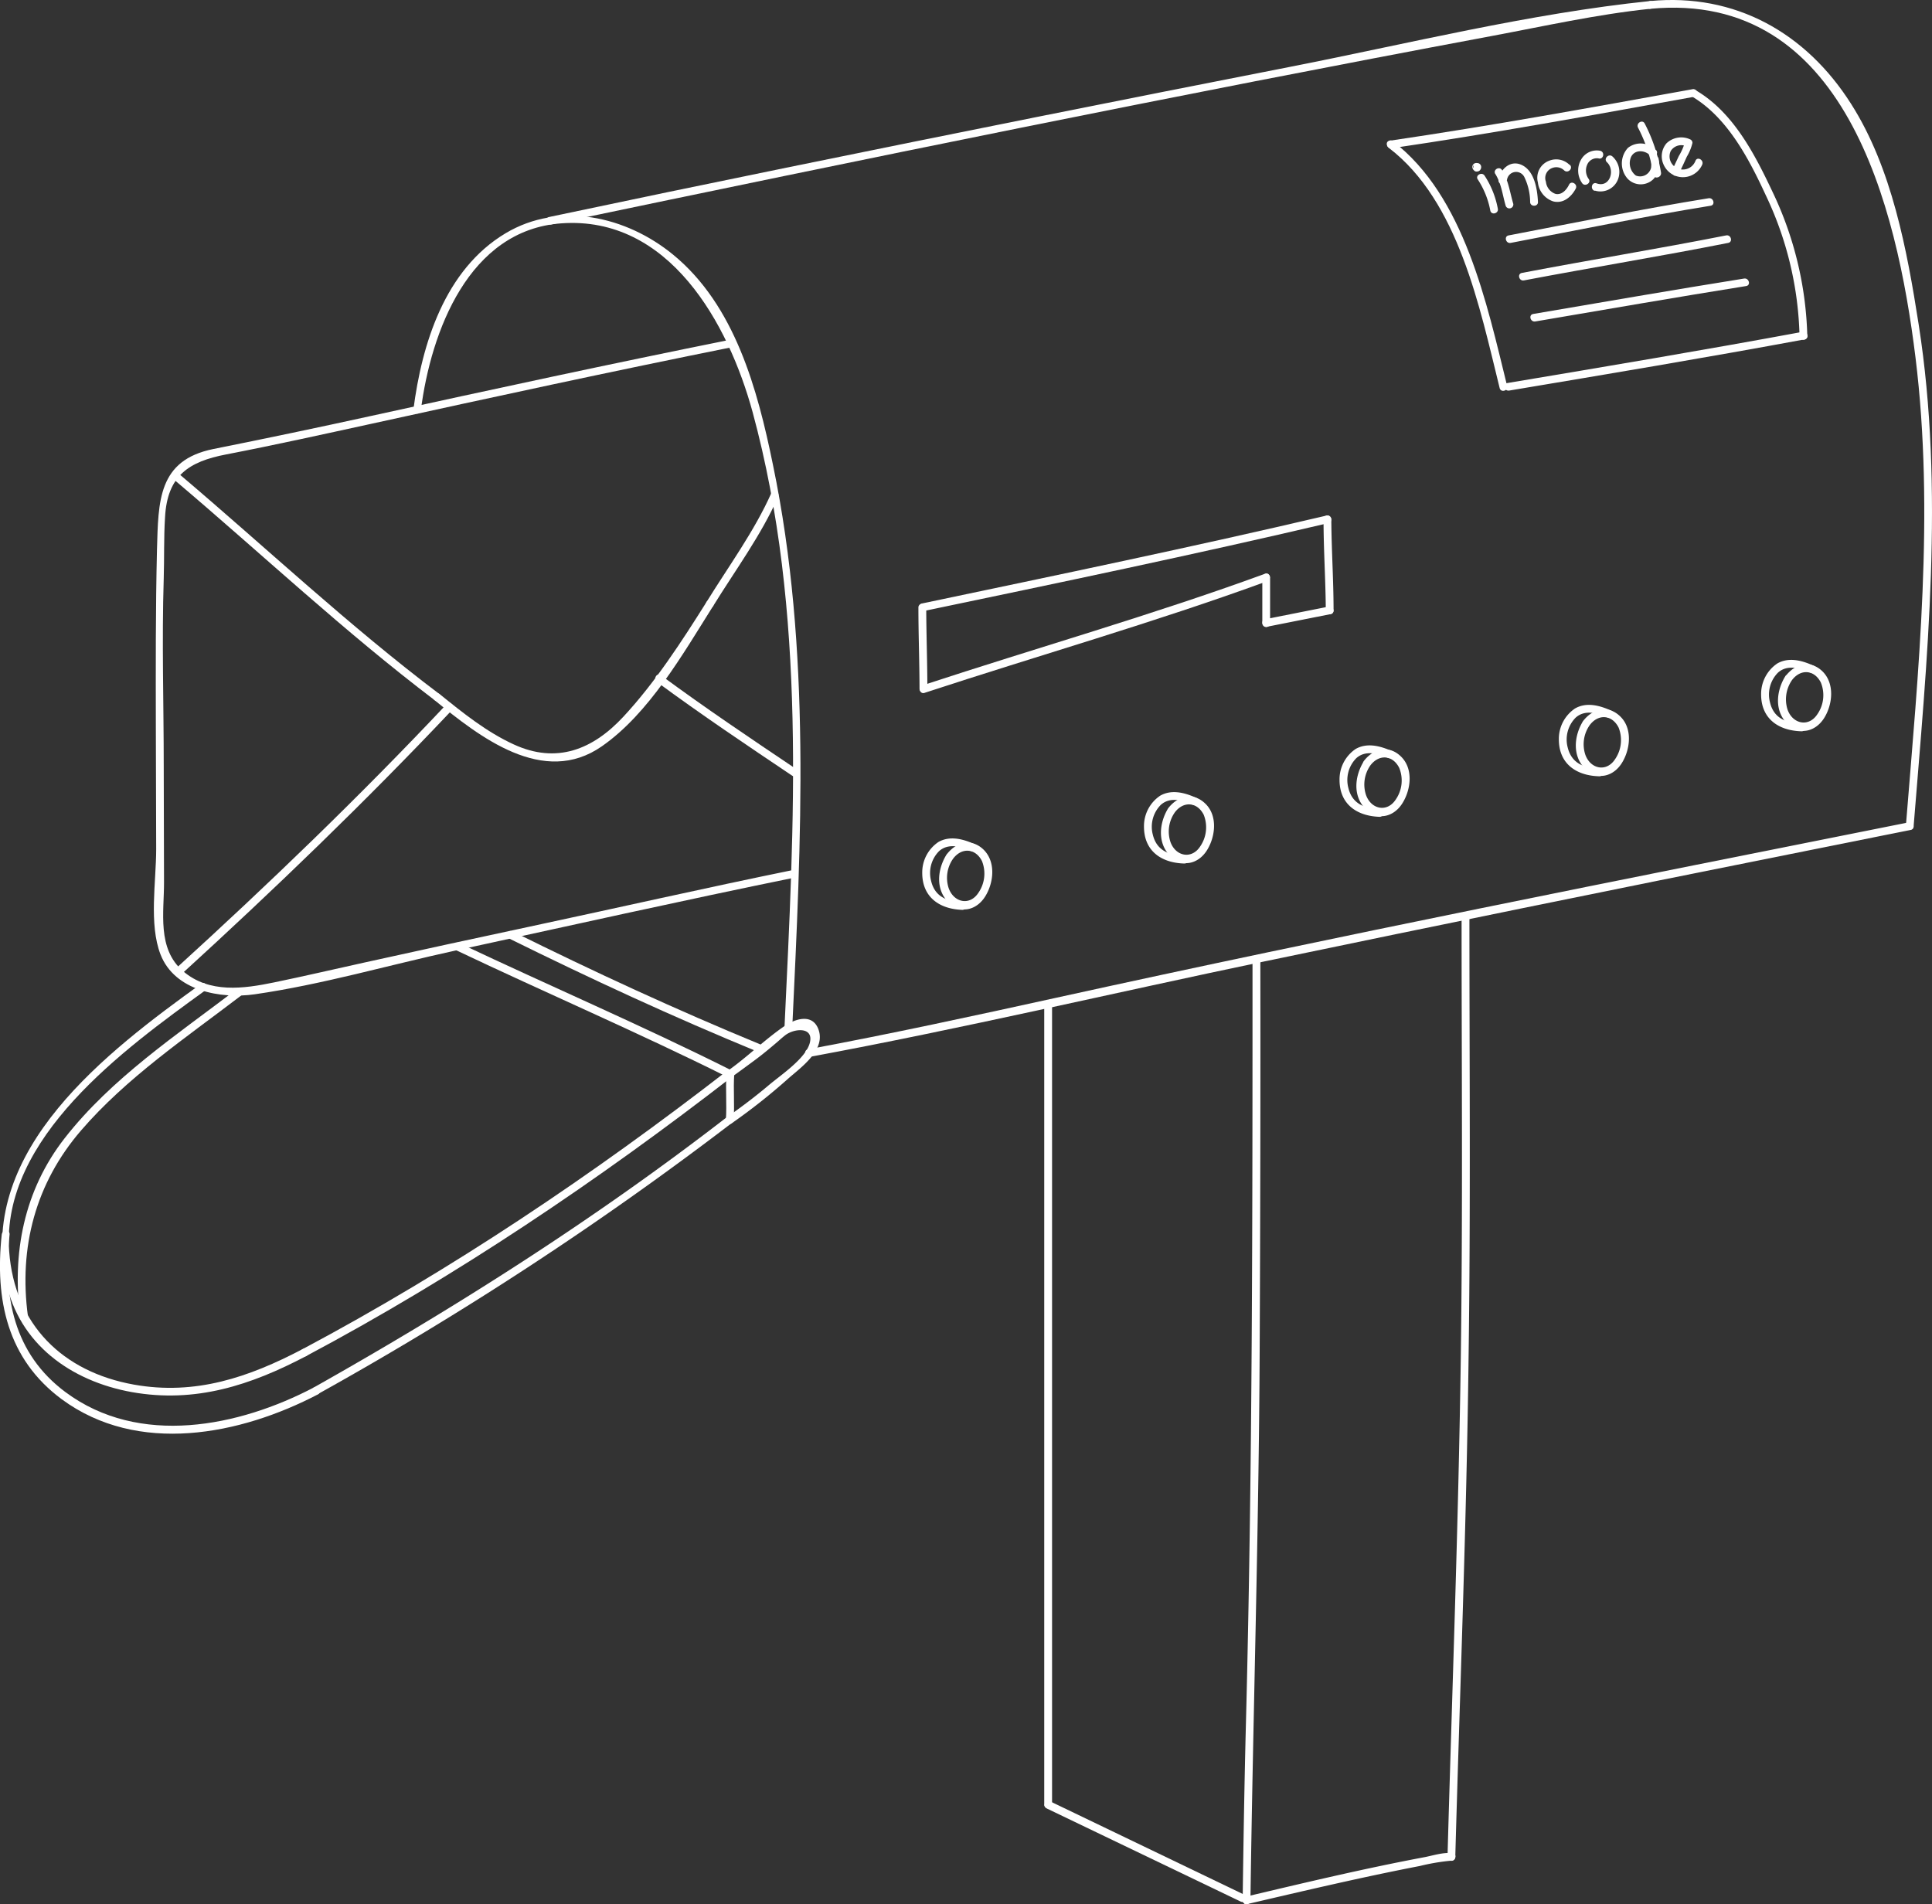 <svg id="Layer_1" data-name="Layer 1" xmlns="http://www.w3.org/2000/svg" viewBox="0 0 343.02 338.11"><rect x="0" y="0" width="343.02" height="338.11" fill="#333333" stroke="none"/><defs><style>.form-color{fill:#FFFFFF;}</style></defs><title>illustration for forms</title><path class="form-color" d="M444.46,452.87c-3,6.77-7.67,13.13-11.53,19.39-.47.76.73,1.46,1.19.7,3.86-6.26,8.56-12.62,11.53-19.39.36-.81-.84-1.51-1.19-.7Z" transform="translate(-307.5 -365.35)"/><path class="form-color" d="M386.79,490.39c-15.35,16.3-31.6,31.94-48.14,47-.66.6.32,1.57,1,1,16.53-15.09,32.78-30.73,48.14-47,.61-.65-.37-1.63-1-1Z" transform="translate(-307.5 -365.35)"/><path class="form-color" d="M338.65,450.73c15.35,13,30,26.8,46.09,39,.71.53,1.4-.67.7-1.2-16-12.09-30.55-25.79-45.81-38.74-.67-.58-1.66.4-1,1Z" transform="translate(-307.5 -365.35)"/><path class="form-color" d="M437.38,425.63c-21.4,4.3-42.74,8.92-64.06,13.59q-13.95,3.06-27.95,5.86c-9.85,2-9.75,9.27-10,17.88-.25,10.56-.22,21.11-.2,31.67l.06,21.5c0,5.72-1.32,13.3.77,18.7,2.52,6.48,10.69,7.94,16.72,7.07,11.89-1.71,23.77-5.18,35.52-7.74,20.13-4.38,40.26-8.88,60.44-13,.87-.17.5-1.51-.37-1.33-15.67,3.2-31.29,6.75-46.93,10.09q-14.57,3.11-29.09,6.32c-5.37,1.18-10.74,2.44-16.13,3.55s-11.5,2-16.16-2-3.36-10.48-3.38-15.8l-.05-20.53c0-11.13-.35-22.31,0-33.44.11-3.6,0-7.22.23-10.81.39-7.42,4.24-9.9,10.85-11.17,8.69-1.68,17.34-3.6,26-5.49,21.32-4.68,42.66-9.3,64.05-13.6.87-.18.51-1.51-.36-1.33Z" transform="translate(-307.5 -365.35)"/><path class="form-color" d="M432.93,472.26c-4.4,7-9.15,14.33-14.77,20.37-5.4,5.81-11.83,8.42-19.47,4.89-4.82-2.22-9-5.58-13.11-8.91-.68-.56-1.67.41-1,1,8.07,6.59,19.4,15.51,29.8,8.24,8.38-5.85,14.35-16.35,19.72-24.87.48-.76-.72-1.45-1.19-.7Z" transform="translate(-307.5 -365.35)"/><path class="form-color" d="M424.13,486.44c7.87,5.8,15.94,11.22,24.06,16.67.74.5,1.43-.7.69-1.19-8.11-5.45-16.18-10.87-24.05-16.68-.71-.53-1.4.67-.7,1.2Z" transform="translate(-307.5 -365.35)"/><path class="form-color" d="M382.23,438.13c1.8-13.91,8.48-31.92,24.9-33.12,19.16-1.4,29.7,17.79,34,33.54,9.64,35.54,7.35,72.95,5.65,109.31,0,.89,1.34.89,1.38,0,1.56-33.35,3.4-67.1-3.43-100C442,434.5,438,419.57,427,410.56c-8.3-6.8-20.15-9.52-29.74-3.79-10.79,6.45-14.86,19.63-16.37,31.36-.11.88,1.27.87,1.38,0Z" transform="translate(-307.5 -365.35)"/><path class="form-color" d="M397.76,531.93c14.66,7.24,29.26,14,44.37,20.21.82.34,1.18-1,.37-1.34-15-6.18-29.5-12.88-44-20.07-.8-.39-1.5.8-.7,1.2Z" transform="translate(-307.5 -365.35)"/><path class="form-color" d="M600.52,366.91c34.55-3.28,43.76,35.11,47.07,61.92,3.4,27.56.5,55.67-1.71,83.2-.07.89,1.31.88,1.38,0,2.37-29.49,5.5-59.66.89-89.09-2.06-13.16-4.74-27.76-12-39.15-8-12.62-20.58-19.69-35.65-18.26-.88.08-.89,1.47,0,1.38Z" transform="translate(-307.5 -365.35)"/><path class="form-color" d="M451.32,553c27-5,53.78-11.33,80.68-16.94q46.65-9.72,93.38-19.06l21.37-4.29c.88-.18.51-1.51-.36-1.34-50.53,10.1-101.1,20.09-151.43,31.16-14.64,3.22-29.27,6.39-44,9.14-.87.16-.5,1.49.37,1.33Z" transform="translate(-307.5 -365.35)"/><path class="form-color" d="M529,703.43c10.17-2.37,20.34-4.77,30.59-6.75a37.68,37.68,0,0,1,5.45-.93c.87.13,1.25-1.2.37-1.33-1.6-.24-3.58.44-5.12.72-10.62,2-21.14,4.51-31.66,7-.86.2-.5,1.53.37,1.33Z" transform="translate(-307.5 -365.35)"/><path class="form-color" d="M405.34,405.21c55.52-11.62,111.1-23,166.86-33.44,9.37-1.75,18.83-3.88,28.32-4.86.88-.09.89-1.47,0-1.38-21.53,2.22-43.06,7.6-64.28,11.75q-44.58,8.73-89.1,17.84Q426,399.44,405,403.88c-.87.18-.5,1.52.37,1.33Z" transform="translate(-307.5 -365.35)"/><path class="form-color" d="M529.88,535.78c0,45.34,0,90.65-1.18,136-.26,10.33-.43,20.67-.57,31a.69.69,0,0,0,1.38,0c.45-32.61,1.49-65.19,1.64-97.8q.17-34.59.12-69.18a.7.7,0,0,0-1.39,0Z" transform="translate(-307.5 -365.35)"/><path class="form-color" d="M492.9,543.54V685.82a.7.7,0,0,0,1.39,0V543.54a.7.7,0,0,0-1.39,0Z" transform="translate(-307.5 -365.35)"/><path class="form-color" d="M567,528.34c0,26,.22,52.06-.14,78.09-.42,29.56-1.54,59.1-2.36,88.66,0,.89,1.35.89,1.38,0,.82-29.56,2-59.1,2.36-88.66.37-26,.15-52.06.15-78.09a.7.7,0,0,0-1.39,0Z" transform="translate(-307.5 -365.35)"/><path class="form-color" d="M436.58,555.5c-23.73,18.38-48.86,35.31-75.37,49.41-.79.42-.09,1.62.7,1.2,26.62-14.17,51.82-31.17,75.65-49.63.7-.54-.29-1.51-1-1Z" transform="translate(-307.5 -365.35)"/><path class="form-color" d="M361.21,604.91c-9.54,5-19,8.24-29.92,6.3-12.69-2.27-21.2-10.67-22.16-23.66-1.49-20.14,20.54-36,34.8-46.33.72-.52,0-1.72-.7-1.2-16.7,12.05-39.58,29.36-34.69,52.83,2.33,11.15,11.54,17.74,22.38,19.69,11.26,2,21.09-1.21,31-6.43.78-.42.08-1.61-.7-1.2Z" transform="translate(-307.5 -365.35)"/><path class="form-color" d="M388.32,534c16.09,7.65,32.45,14.67,48.4,22.62.79.4,1.49-.8.7-1.19-15.95-8-32.31-15-48.4-22.63-.8-.38-1.5.81-.7,1.2Z" transform="translate(-307.5 -365.35)"/><path class="form-color" d="M312.46,599.08c-1.66-12.27,1.37-23.65,9.43-33s18.6-16.46,28.4-23.94c.69-.53,0-1.73-.7-1.19-10.66,8.13-22.27,15.82-30.6,26.49-7.22,9.24-9.43,20.49-7.86,32,.11.87,1.45.5,1.33-.37Z" transform="translate(-307.5 -365.35)"/><path class="form-color" d="M436.58,563.69c-23.14,17.91-47.85,33.65-73.33,48a.69.69,0,0,0,.7,1.19,605.91,605.91,0,0,0,73.61-48.22c.7-.55-.29-1.52-1-1Z" transform="translate(-307.5 -365.35)"/><path class="form-color" d="M363.25,611.7c-13.35,7-31,10.59-44.11.85-9.22-6.85-11.13-17-9.94-28,.09-.88-1.29-.88-1.39,0-1.25,11.58,1,22.1,10.63,29.24,13.55,10,31.73,6.35,45.51-.85.79-.41.09-1.61-.7-1.19Z" transform="translate(-307.5 -365.35)"/><path class="form-color" d="M436.48,556.1c-.18,2.69.08,5.39-.1,8.08-.07.89,1.32.88,1.38,0,.18-2.69-.08-5.39.1-8.08.06-.89-1.32-.89-1.38,0Z" transform="translate(-307.5 -365.35)"/><path class="form-color" d="M437.42,556.59c1.39-1,2.75-2,4.1-3s2.4-1.88,3.56-2.86c.61-.5,1.19-1.06,1.81-1.54,1.57-1.24,5.07-1.57,4.41,1.25s-5.14,5.76-7.37,7.65-4.73,3.78-7.21,5.52c-.73.51,0,1.71.7,1.19a106.79,106.79,0,0,0,10-7.91c2.26-2,6.79-5.13,5.37-8.82-1.08-2.81-4.12-1.82-6-.53-3.49,2.38-6.55,5.45-10,7.89-.73.5,0,1.7.7,1.19Z" transform="translate(-307.5 -365.35)"/><path class="form-color" d="M493.25,686.42,527.78,703c.8.38,1.51-.81.7-1.19L494,685.23c-.8-.39-1.51.8-.7,1.19Z" transform="translate(-307.5 -365.35)"/><path class="form-color" d="M607.85,382.45C614.17,386.17,618,393.51,621,400a61.36,61.36,0,0,1,6,25,.69.69,0,0,0,1.38,0,62.94,62.94,0,0,0-6.21-25.66c-3.19-6.75-7-14.13-13.66-18a.69.69,0,0,0-.7,1.19Z" transform="translate(-307.5 -365.35)"/><path class="form-color" d="M554.07,391.6c12.4,9.47,16.17,28.44,19.69,42.66.21.86,1.54.49,1.33-.37-3.61-14.6-7.57-33.75-20.32-43.48-.71-.54-1.4.66-.7,1.19Z" transform="translate(-307.5 -365.35)"/><path class="form-color" d="M627.55,424.27c-17.46,3.24-35,6.17-52.47,9.1-.88.15-.51,1.48.37,1.33,17.51-2.93,35-5.85,52.47-9.09.87-.17.5-1.5-.37-1.34Z" transform="translate(-307.5 -365.35)"/><path class="form-color" d="M608,381.19c-17.9,3.24-35.78,6.5-53.79,9.15-.87.13-.5,1.46.37,1.33,18-2.64,35.88-5.91,53.79-9.15.87-.15.5-1.49-.37-1.33Z" transform="translate(-307.5 -365.35)"/><path class="form-color" d="M575.72,408.48c11.82-2.26,23.63-4.68,35.5-6.6.88-.14.51-1.48-.36-1.33-11.88,1.92-23.69,4.34-35.51,6.6-.87.16-.5,1.5.37,1.33Z" transform="translate(-307.5 -365.35)"/><path class="form-color" d="M578.07,415.14c12.08-2.3,24.21-4.27,36.27-6.66.87-.17.5-1.51-.37-1.33-12.06,2.38-24.19,4.35-36.26,6.66-.88.16-.51,1.5.36,1.33Z" transform="translate(-307.5 -365.35)"/><path class="form-color" d="M580.08,422.43c12.48-2.12,24.95-4.29,37.45-6.29.87-.14.5-1.47-.37-1.33-12.5,2-25,4.17-37.45,6.29-.87.15-.5,1.48.37,1.33Z" transform="translate(-307.5 -365.35)"/><path class="form-color" d="M569.88,397.22a15.15,15.15,0,0,1,2.22,5.53c.2.87,1.53.5,1.33-.36a16,16,0,0,0-2.36-5.87c-.5-.72-1.7,0-1.19.7Z" transform="translate(-307.5 -365.35)"/><path class="form-color" d="M570.23,395.34l0,0-.78.32h0L569,395l.06-.23.78-.32.17.1.2.49v-.08l-1,.59-.1-.08c.43.78,1.62.09,1.2-.7a1.12,1.12,0,0,0-.4-.41.7.7,0,0,0-1,.6.83.83,0,0,0,.66.82.71.71,0,0,0,.78-.32.84.84,0,0,0,.13-.46.71.71,0,0,0-.51-.67h0a.71.71,0,0,0-.79.31l0,0c-.39.8.8,1.5,1.2.7Z" transform="translate(-307.5 -365.35)"/><path class="form-color" d="M573,396.25c1.09,1.79,1.26,3.71,1.84,5.67a.7.7,0,0,0,1.34-.37c-.62-2.08-.83-4.1-2-6-.46-.76-1.66-.06-1.19.7Z" transform="translate(-307.5 -365.35)"/><path class="form-color" d="M575.06,397.32a1.63,1.63,0,0,1,3.11-.47,10.34,10.34,0,0,1,1,4.36c0,.89,1.43.89,1.39,0-.11-2.25-.61-5.61-3-6.62-2-.84-3.74.89-4,2.73-.1.88,1.29.87,1.39,0Z" transform="translate(-307.5 -365.35)"/><path class="form-color" d="M586.17,394.63a3.35,3.35,0,0,0-3.62-.74,3.22,3.22,0,0,0-2,3.86,4,4,0,0,0,2.72,3.36c1.77.45,3.22-.79,4-2.27.4-.79-.8-1.5-1.19-.7s-1.22,1.89-2.4,1.64a2.57,2.57,0,0,1-1.71-2.17,1.89,1.89,0,0,1,1.15-2.44,2,2,0,0,1,2.1.44c.66.6,1.64-.37,1-1Z" transform="translate(-307.5 -365.35)"/><path class="form-color" d="M591.69,392.14a3.19,3.19,0,0,0-3.44,1.49,3.89,3.89,0,0,0,.14,4.22c.48.74,1.67,0,1.19-.7a2.57,2.57,0,0,1-.28-2.56,1.87,1.87,0,0,1,2-1.12c.85.29,1.21-1.05.37-1.33Z" transform="translate(-307.5 -365.35)"/><path class="form-color" d="M590.65,399.19a3.34,3.34,0,0,0,4.14-2.05,3.7,3.7,0,0,0-1-4c-.65-.6-1.63.37-1,1,1.55,1.42.52,4.61-1.82,3.77-.84-.31-1.2,1-.36,1.33Z" transform="translate(-307.5 -365.35)"/><path class="form-color" d="M601.47,392a3.65,3.65,0,0,0-4.94-.39,4.09,4.09,0,0,0-.09,5.43,3.2,3.2,0,0,0,4.82-.11,4.14,4.14,0,0,0,.72-3.36c-.14-.88-1.48-.51-1.33.37a6,6,0,0,1,0,1.17,2,2,0,0,1-2.71,1.41,2.77,2.77,0,0,1-.84-3.33c.69-1.35,2.47-1.19,3.42-.21.62.64,1.6-.34,1-1Z" transform="translate(-307.5 -365.35)"/><path class="form-color" d="M598.32,388a27.27,27.27,0,0,1,2.75,8.37c.13.88,1.46.5,1.34-.37a29.23,29.23,0,0,0-2.89-8.7c-.39-.8-1.58-.1-1.2.7Z" transform="translate(-307.5 -365.35)"/><path class="form-color" d="M605.57,396.22c.48-1,.95-2,1.42-3.05a8.82,8.82,0,0,0,1-2.44.68.68,0,0,0-.34-.6,3.77,3.77,0,0,0-4.26.66,3.54,3.54,0,0,0-.52,3.8,3.75,3.75,0,0,0,6.85,0c.35-.81-.84-1.51-1.19-.7a2.38,2.38,0,0,1-4.16.58,2.27,2.27,0,0,1-.24-2.3,2.21,2.21,0,0,1,2.82-.83l-.34-.59a10.28,10.28,0,0,1-1.05,2.32c-.38.82-.77,1.65-1.16,2.47s.82,1.5,1.2.7Z" transform="translate(-307.5 -365.35)"/><path class="form-color" d="M471.64,473.82c23.94-5,47.91-10,71.73-15.59.86-.2.49-1.54-.37-1.33-23.82,5.59-47.79,10.56-71.73,15.59-.87.18-.5,1.51.37,1.33Z" transform="translate(-307.5 -365.35)"/><path class="form-color" d="M532.49,476.63l11.27-2.24c.88-.17.51-1.5-.36-1.33l-11.27,2.24c-.88.17-.51,1.51.36,1.33Z" transform="translate(-307.5 -365.35)"/><path class="form-color" d="M542.49,457.57c0,5.39.37,10.77.4,16.16a.69.69,0,0,0,1.38,0c0-5.39-.37-10.77-.4-16.16a.69.69,0,0,0-1.38,0Z" transform="translate(-307.5 -365.35)"/><path class="form-color" d="M470.56,473.15c0,4.86.19,9.71.2,14.56a.7.7,0,0,0,1.39,0c0-4.85-.19-9.7-.2-14.56a.7.7,0,0,0-1.39,0Z" transform="translate(-307.5 -365.35)"/><path class="form-color" d="M531.62,467.88V476a.69.69,0,0,0,1.38,0v-8.09a.69.69,0,0,0-1.38,0Z" transform="translate(-307.5 -365.35)"/><path class="form-color" d="M532.13,467.22c-20.06,7.33-40.58,13.16-60.86,19.83-.84.27-.48,1.61.37,1.33,20.28-6.66,40.8-12.5,60.85-19.83.83-.3.47-1.64-.36-1.33Z" transform="translate(-307.5 -365.35)"/><path class="form-color" d="M476.73,517.81c1.51-2,3.94-1.87,5.11.42a6,6,0,0,1-.63,5.65c-1.51,2.33-4.34,1.76-5.27-.81a5.88,5.88,0,0,1,.79-5.26c.47-.76-.73-1.46-1.19-.7-1.58,2.56-2,6.09.32,8.43,2.1,2.16,5,1.47,6.55-1s1.95-6.26-.38-8.42c-2.18-2-4.85-1.21-6.49,1C475,517.82,476.2,518.51,476.73,517.81Z" transform="translate(-307.5 -365.35)"/><path class="form-color" d="M478.43,525.52c-2.74-.07-4.94-.92-5.61-3.73a5.52,5.52,0,0,1,1.4-5.3c1.62-1.45,3.83-.86,5.59-.06.81.36,1.51-.84.7-1.2-2-.9-4.35-1.54-6.4-.37a6.51,6.51,0,0,0-2.87,5.49c0,4.35,3.13,6.45,7.19,6.56a.7.7,0,0,0,0-1.39Z" transform="translate(-307.5 -365.35)"/><path class="form-color" d="M516.1,509.58c1.51-2,3.94-1.86,5.11.43a6,6,0,0,1-.63,5.65c-1.52,2.32-4.35,1.75-5.27-.81a5.91,5.91,0,0,1,.79-5.27c.47-.76-.73-1.45-1.2-.7-1.57,2.57-1.95,6.1.33,8.43,2.1,2.17,5,1.48,6.54-.95s2-6.27-.38-8.42c-2.17-2-4.85-1.21-6.49.94C514.36,509.59,515.57,510.28,516.1,509.58Z" transform="translate(-307.5 -365.35)"/><path class="form-color" d="M517.79,517.3c-2.73-.07-4.93-.93-5.61-3.74a5.52,5.52,0,0,1,1.41-5.29c1.61-1.45,3.82-.86,5.59-.07.81.36,1.51-.83.7-1.19-2-.9-4.35-1.55-6.4-.37a6.5,6.5,0,0,0-2.87,5.49c0,4.35,3.12,6.45,7.18,6.55.89,0,.89-1.36,0-1.38Z" transform="translate(-307.5 -365.35)"/><path class="form-color" d="M550.81,501.25c1.52-2,3.94-1.87,5.11.43a5.93,5.93,0,0,1-.62,5.65c-1.52,2.32-4.35,1.75-5.27-.82a5.91,5.91,0,0,1,.78-5.26c.47-.76-.72-1.46-1.19-.7-1.57,2.56-2,6.09.32,8.43,2.11,2.16,5,1.47,6.55-1s2-6.26-.38-8.42c-2.17-2-4.85-1.21-6.49.95C549.08,501.26,550.28,502,550.81,501.25Z" transform="translate(-307.5 -365.35)"/><path class="form-color" d="M552.51,509c-2.74-.07-4.93-.92-5.61-3.73a5.53,5.53,0,0,1,1.41-5.3c1.61-1.44,3.82-.85,5.59-.06.8.36,1.51-.84.7-1.2-2-.9-4.36-1.54-6.41-.37a6.51,6.51,0,0,0-2.86,5.49c0,4.35,3.12,6.45,7.18,6.56a.7.7,0,0,0,0-1.39Z" transform="translate(-307.5 -365.35)"/><path class="form-color" d="M589.76,494.09c1.51-2,3.94-1.86,5.11.43a6,6,0,0,1-.63,5.65c-1.52,2.32-4.35,1.75-5.27-.81a5.91,5.91,0,0,1,.79-5.27c.47-.76-.73-1.45-1.2-.69-1.57,2.56-1.95,6.09.33,8.42,2.1,2.17,5,1.48,6.54-.95s2-6.27-.38-8.42c-2.17-2-4.85-1.21-6.49.95C588,494.1,589.23,494.79,589.76,494.09Z" transform="translate(-307.5 -365.35)"/><path class="form-color" d="M591.45,501.81c-2.73-.07-4.93-.93-5.61-3.74a5.52,5.52,0,0,1,1.41-5.29c1.61-1.45,3.82-.86,5.59-.07.81.36,1.51-.83.7-1.19-2-.9-4.35-1.55-6.4-.37a6.5,6.5,0,0,0-2.87,5.49c0,4.35,3.12,6.45,7.18,6.55.89,0,.89-1.36,0-1.38Z" transform="translate(-307.5 -365.35)"/><path class="form-color" d="M625.67,486.1c1.52-2,3.94-1.86,5.11.43a5.93,5.93,0,0,1-.62,5.65c-1.52,2.32-4.35,1.75-5.28-.81a6,6,0,0,1,.79-5.27c.47-.76-.72-1.45-1.19-.69-1.58,2.56-2,6.09.32,8.42,2.11,2.17,5,1.48,6.55-.95s1.95-6.27-.38-8.42c-2.17-2-4.85-1.21-6.49,1C623.94,486.11,625.14,486.8,625.67,486.1Z" transform="translate(-307.5 -365.35)"/><path class="form-color" d="M627.37,493.82c-2.74-.07-4.94-.93-5.61-3.74a5.52,5.52,0,0,1,1.41-5.29c1.61-1.45,3.82-.86,5.59-.07.8.36,1.51-.83.69-1.19-2-.9-4.35-1.55-6.4-.37a6.53,6.53,0,0,0-2.87,5.49c0,4.35,3.13,6.45,7.19,6.55.89,0,.89-1.36,0-1.38Z" transform="translate(-307.5 -365.35)"/></svg>